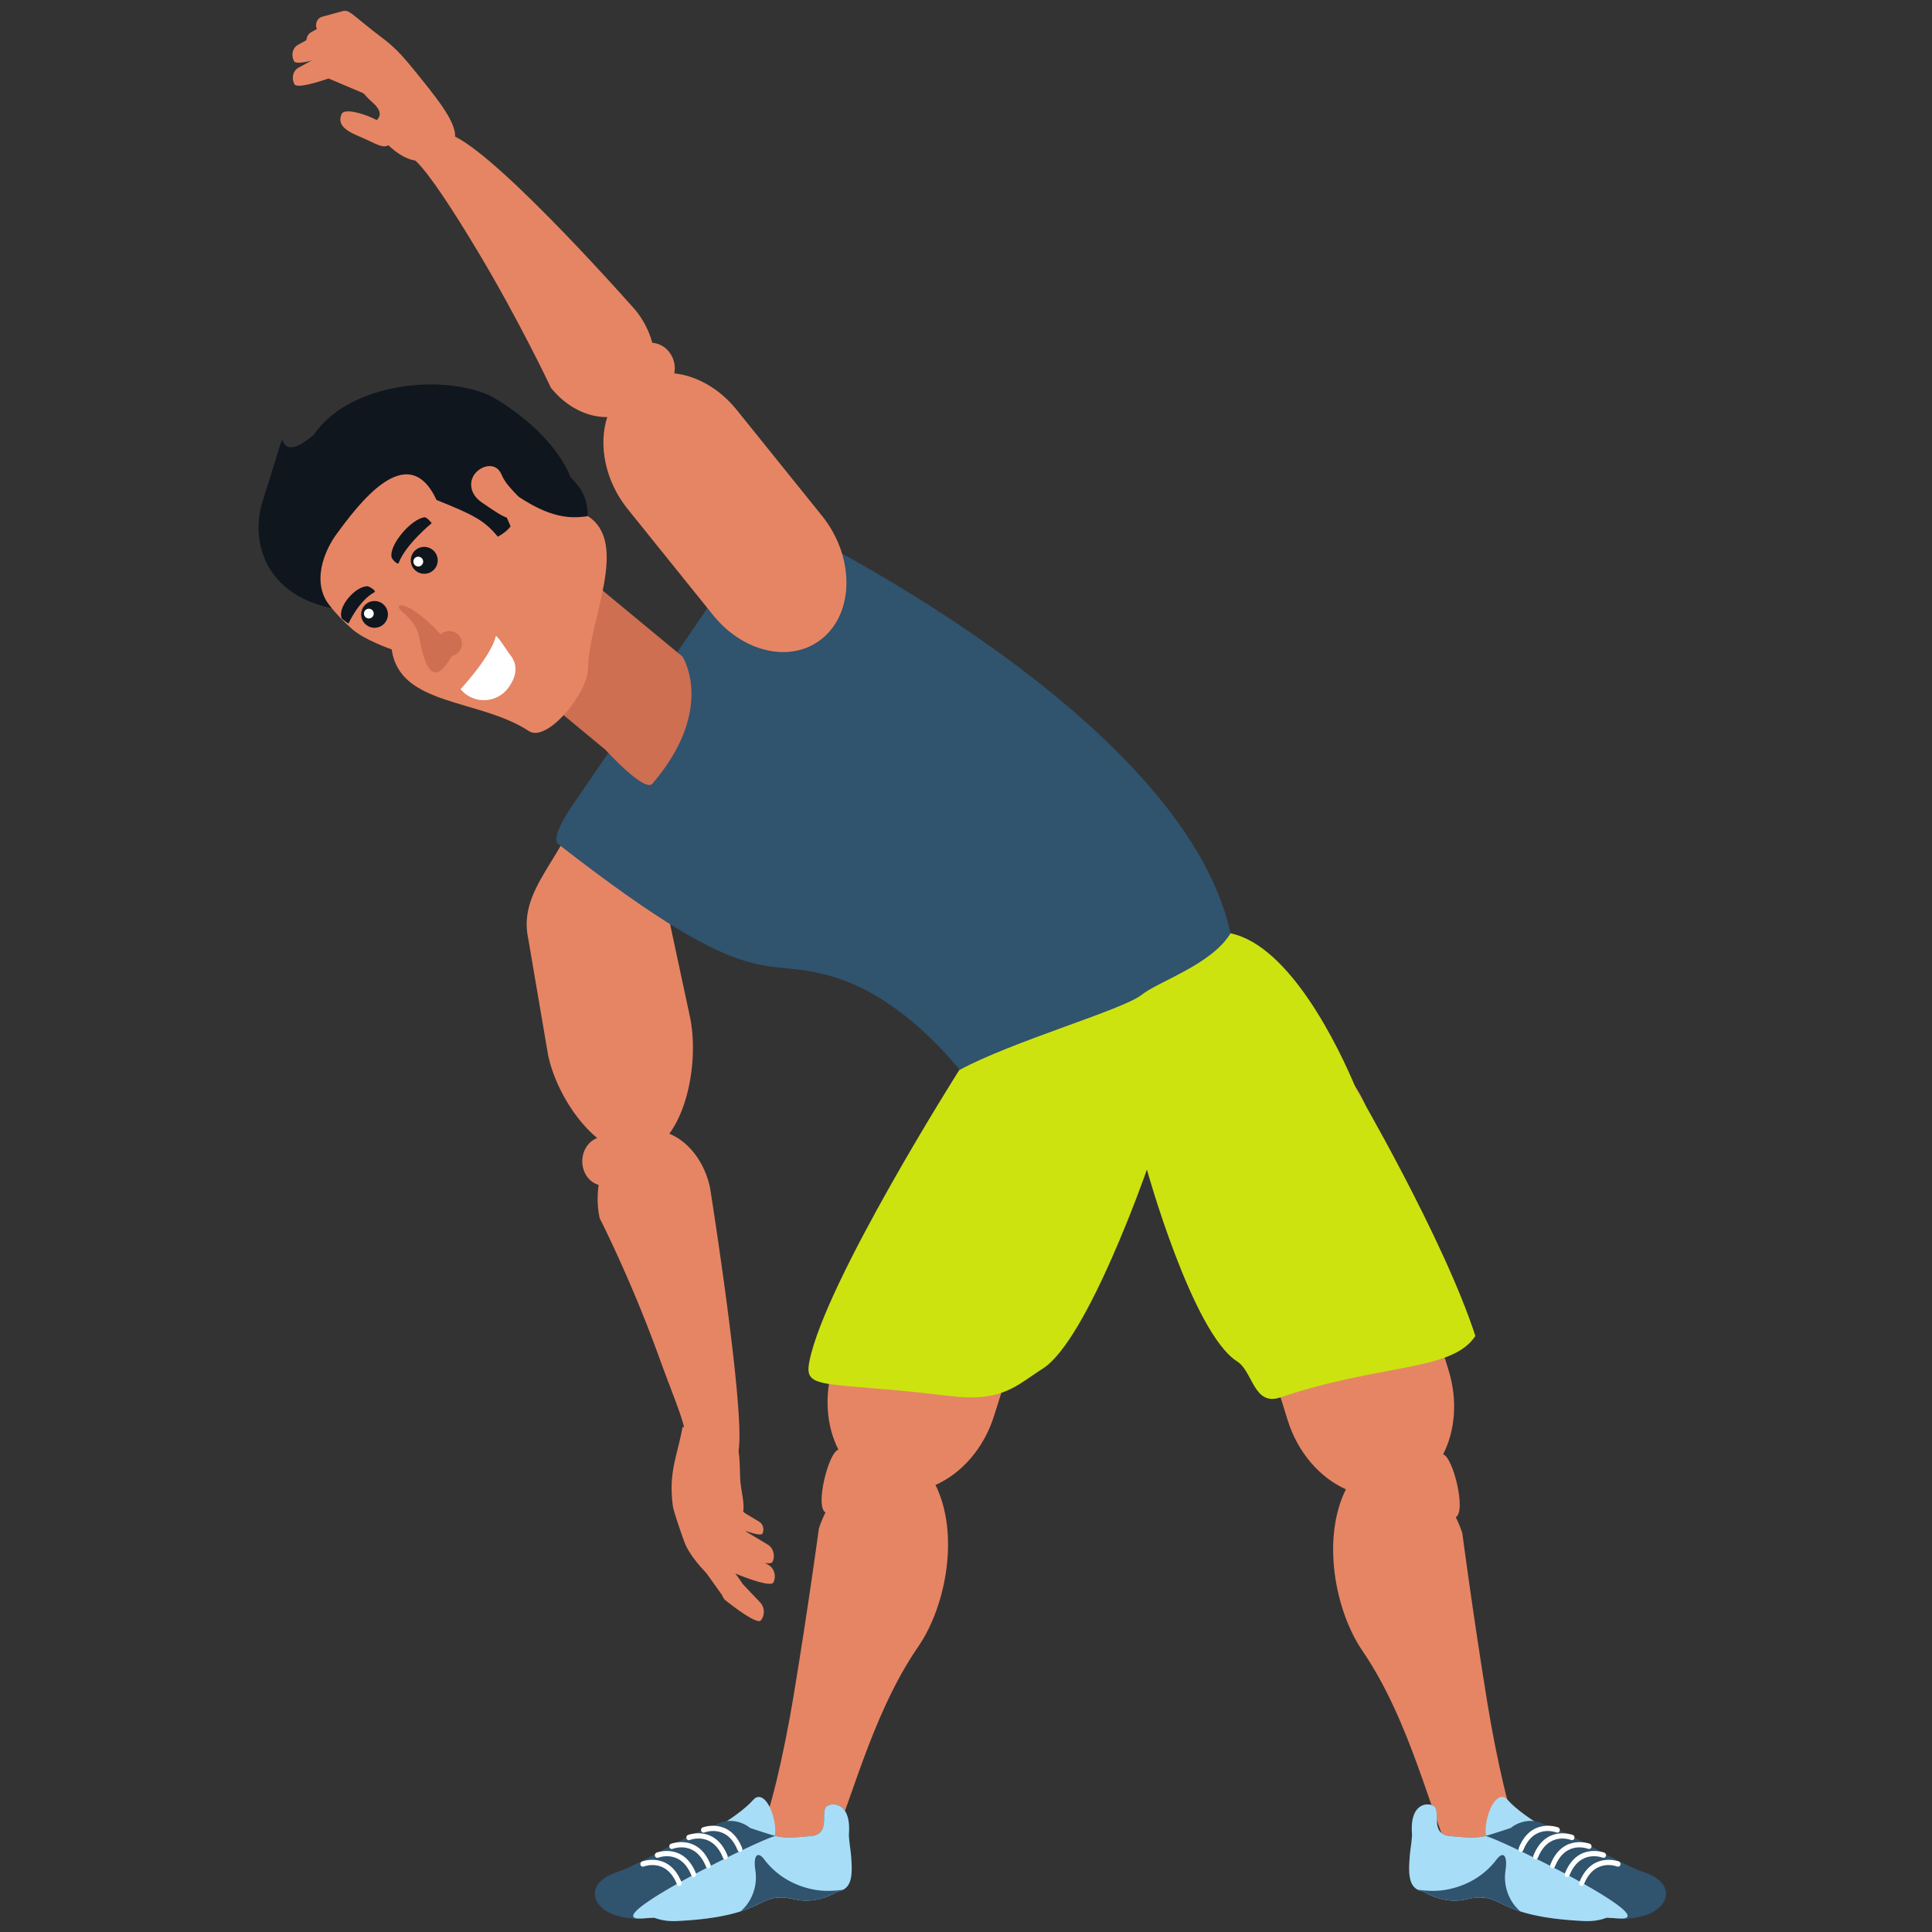 <svg xmlns="http://www.w3.org/2000/svg" width="1080" viewBox="0 0 810 810" height="1080" version="1.0"><rect x="0" y="0" width="810" height="810" fill="#333333" stroke="none"/><defs><clipPath id="a"><path d="M132 4.348h27V21h-27zm0 0"/></clipPath><clipPath id="b"><path d="M590 756h109v49.348H590zm0 0"/></clipPath><clipPath id="c"><path d="M590 756h93v49.348h-93zm0 0"/></clipPath><clipPath id="d"><path d="M249 756h109v49.348H249zm0 0"/></clipPath><clipPath id="e"><path d="M265 756h93v49.348h-93zm0 0"/></clipPath></defs><path fill="#e68564" d="M392.203 622.578c10.848-4.8 20.215-15.207 24.563-28.976l33.242-105.559c7.148-22.734-2.125-45.906-20.73-51.762-18.618-5.855-19.239 6.996-26.4 29.73l-53.503 106.407c-4.008 12.68-2.879 25.5 2.137 35.36-4.133 1.023-9.918 23.843-5.422 26.324-1.11 2.246-2.067 4.511-2.774 6.757 0 0-4.421 32.899-10.695 70.68-3.902 23.488-10.035 50.172-14.074 57.11l28.324 8.91c9.106-17.84 17.723-57.645 38.078-87.168 11.723-16.993 17.414-47.305 7.254-67.813M299.227 632.504l8.117 6.723c.285.402.62.757 1.054 1.011 0 0 10.461 4.457 11.29 2.692.816-1.77.226-3.977-1.329-4.907l-6.105-3.675-.3-.301L303 626.64"/><path fill="#e68564" d="m293.96 639.555 11.88 9.82a4.953 4.953 0 0 0 1.523 1.504s15.305 6.516 16.52 3.918c1.21-2.582.34-5.805-1.938-7.168l-8.937-5.367-.442-.461-13.093-10.809"/><path fill="#e68564" d="m294.363 648.164 11.883 9.82a4.844 4.844 0 0 0 1.524 1.496s15.312 6.524 16.515 3.926c1.215-2.593.348-5.804-1.937-7.18l-8.934-5.355-.445-.453-13.094-10.828"/><path fill="#e68564" d="M307.484 604.563c-.168 4.085-2.16 10.226 1.461 12.695-2.87 20.219-16.828 20.453 1.157 47.05.074 9.618-19.446-7.308-23.262-18.062-1.008-2.828-4.442-12.48-4.754-14.879-1.86-14.363 1.797-20.547 4.101-33.148"/><path fill="#e68564" d="M301.559 621.105c.359 6.184 4.14 15.141 6.578 15.243 6.207.254 2.574-9.7 2.226-15.883-.347-6.184.239-18.817-5.039-18.442M293.555 655.879l9.238 12.96a5.268 5.268 0 0 0 1.129 1.9s13.3 10.792 15.058 8.64c1.762-2.145 1.657-5.5-.234-7.504l-7.402-7.8-.32-.563-10.188-14.305"/><path fill="#e68564" d="M309.621 608.36c3-16.524-11.926-110.364-11.926-110.364-2.37-11.055-9.09-19.41-17.086-22.687 8.743-11.817 11.977-33.555 8.59-49.309l-10.367-48.34c-4.516-21.023-31.21-60.715-35.66-42.238-5.758 23.95-26.227 37.05-21.711 58.078l8.336 48.902c2.734 12.746 10.91 26.711 20.59 34.727-4.457 1.648-7.13 6.902-6 12.156.816 3.832 3.46 6.606 6.62 7.5a38.389 38.389 0 0 0 .423 13.977s12.89 25.187 24.582 57.398c7.261 20.028 11.672 29.125 11.672 36.45"/><path fill="#30536e" d="M515.922 391.3c1.625 23.75-110.719 60.962-110.719 60.962s-22.379-31.242-52.82-41.723c-34.192-11.797-31.867 10.649-118.41-56.703-3.602-2.8 6.566-17.004 6.566-17.004l66.25-96.8 23.742-19.708s165.457 79.203 185.39 170.977"/><g clip-path="url(#a)"><path fill="#e68564" d="m154.277 20.82-10.129-8.195c-3.574.34-10.96.836-11.441-.781-.648-2.153.406-4.313 2.352-4.828l8.664-2.352c1.168-.309 2.37.04 3.293.82.265.13.52.282.754.47l10.648 8.628"/></g><path fill="#e68564" d="m154.27 23.914-12.739-6.531c-3.77 1.297-11.617 3.758-12.5 2.074-1.168-2.227-.52-4.906 1.465-5.996l8.816-4.848c1.176-.648 2.56-.566 3.735.055.3.086.61.18.91.34l13.387 6.87"/><path fill="#e68564" d="m152.207 30.758-14.59-7.492c-4.316 1.496-13.32 4.304-14.336 2.379-1.336-2.547-.582-5.633 1.684-6.872l10.105-5.566c1.364-.742 2.934-.648 4.278.066a5.14 5.14 0 0 1 1.047.387l17.468 8.395"/><path fill="#e68564" d="M154.418 11.621c11.402 8.055 12.871 9.879 22.773 22.18 7.594 9.418 13.782 17.699 13.641 23.48 20.754 10.367 75.707 72.887 75.707 72.887 3.36 4.176 5.672 8.844 6.941 13.562 2.551.16 5.11 1.403 6.98 3.735 2.145 2.656 2.88 6.05 2.247 9.066 9.266 1.016 18.871 6.262 26.145 15.293l35.753 44.403c13.235 16.43 13.754 39.078 1.149 50.585-12.598 11.512-33.547 7.516-46.77-8.91l-35.765-44.41c-9.52-11.816-12.418-26.844-8.625-38.633-8.149.153-17.047-4.117-23.586-12.234 0 0-13.235-28.133-30.824-57.438-10.301-17.164-20.262-32.464-25.973-37.824-3.988-.664-7.75-3.062-11.402-6.472-2.106 1.398-5.352-.641-9.329-2.438-5.277-2.394-12.878-4.687-10.246-10.648 1.028-2.34 7.875-.63 13.141 1.75.555.261 1.094.527 1.61.808 1.449-1.523 2.37-3.73-1.844-7.453-3.754-3.328-6.293-6.785-7.903-10.14"/><path fill="#e68564" d="m152.633 39.215-14.871-6.305c-4.32 1.485-13.32 4.305-14.328 2.375-1.336-2.555-.594-5.629 1.675-6.879l10.11-5.554c1.347-.743 2.926-.657 4.273.066.356.086.703.207 1.051.387l15.344 7.883M564.281 624.395c-10.828-4.84-20.168-15.286-24.449-29.063l-32.855-105.684c-7.075-22.761 2.293-45.902 20.918-51.683 18.636-5.781 39.48 7.98 46.554 30.746l32.848 105.68c3.953 12.699 2.777 25.507-2.266 35.359 4.121 1.035 9.82 23.871 5.317 26.336 1.097 2.254 2.05 4.531 2.746 6.777 0 0 4.297 32.914 10.43 70.707 3.82 23.516 9.859 50.22 13.867 57.172l-28.36 8.801c-9.031-17.867-17.5-57.703-37.75-87.309-11.656-17.03-17.234-47.359-7-67.84"/><path fill="#a8ddf7" d="m623.094 770.367 22.855 4.176c.64-1.695 33.02 9.906 31.23 8.879-19.96-11.524-37.964-20.723-45.12-28.852-3.258-3.703-7.696 1.578-9.032 10.242-.265 1.731-.218 3.622.067 5.555"/><path fill="#a8ddf7" d="M645.941 783.121c1.008-6.531 5.278-11.71 10.676-13.871-3.008-1.75-5.86-3.188-8.457-3.977-1.137 4.918-3.262 9.625-5.945 13.207-5.285 7.06-13.016 11.25-21.164 12.707-3.742.676-7.985.602-12.004-.046.633.347 1.355.601 2.21.761.821.141 8.438 5.555 18.177 3.317 10.937-2.528 11.785 1.504 22.714 5.039-4.625-3.95-7.23-10.492-6.207-17.137M678.348 789.043a19.21 19.21 0 0 0-.215-6.926 37.486 37.486 0 0 0 5.105 2.012c3.567 5.168 8.946 8.683 15.024 9.84-1.946 5.273-8.946 10.808-19.172 10.34-4.785-.227-8.887-.575-12.445-1.024 5.878-1.89 10.64-7.297 11.703-14.242"/><g clip-path="url(#b)"><path fill="#30536e" d="M591.11 777.54c.14-1.653.988-7 .867-8.806-1.055-14.382 8.578-13.027 9.78-10.922 1.852 3.25-2.03 11.606 6.84 12.028 2.419.125 9.18 1.168 14.024-.055 2.606-.668 10.79-3.41 10.79-3.41 3.019-2.5 9.116-4.605 14.75-1.102 11.769 3.61 29.527 15.696 41.456 19.786 16.067 5.5 9.012 20.14-10.527 19.25-1.899-.086-3.688-.2-5.38-.329-.565.215-1.155.403-1.769.582l-.48.13a17.4 17.4 0 0 1-.75.18 7.798 7.798 0 0 1-.707.14l-.64.125c-.43.062-.891.12-1.344.168l-.508.035c-.36.039-.727.058-1.09.066l-.492.02c-.528.011-1.051.011-1.598-.028-.875-.027-1.71-.086-2.539-.12l-.547-.04c-.8-.054-1.59-.101-2.351-.16l-.31-.02c-.687-.066-1.366-.113-2.023-.175l-.433-.04c-.707-.066-1.39-.14-2.059-.206l-.425-.047c-.61-.067-1.204-.14-1.778-.215l-.262-.02a81.346 81.346 0 0 1-1.824-.265l-.433-.055c-.586-.086-1.157-.18-1.723-.262l-.113-.03a43.482 43.482 0 0 1-1.524-.27l-.394-.078c-.5-.094-.989-.188-1.457-.29l-.313-.058c-.402-.082-.797-.176-1.176-.262l-.336-.074a84.175 84.175 0 0 1-1.253-.313l-.368-.093c-.336-.094-.668-.168-.996-.262l-.246-.074c-.375-.106-.73-.207-1.078-.313l-.367-.113c-.32-.094-.633-.195-.934-.3l-.32-.114a11.786 11.786 0 0 1-.715-.242l-.375-.133c-.273-.094-.535-.195-.8-.29l-.376-.14-.488-.199-.379-.16-.637-.254-.46-.207-.227-.094c-3.941-1.73-6.305-3.262-9.559-3.738h-.02c-.269-.031-.534-.059-.796-.098a18.365 18.365 0 0 0-.688-.035h-.085c-.47-.02-.97-.02-1.485.008l-.133.012a7.59 7.59 0 0 0-.808.066 12.95 12.95 0 0 0-.82.082l-.188.027c-.29.04-.574.094-.883.133l-.02.008c-.292.059-.601.113-.902.18l-.246.047c-.32.058-.648.132-.988.207-9.727 2.246-17.356-3.157-18.164-3.317a7.36 7.36 0 0 1-1.156-.293l-.215-.094a5.045 5.045 0 0 1-.782-.347l-.066-.02h.027c-3.902-2.113-3.808-7.629-3.207-14.699"/></g><g clip-path="url(#c)"><path fill="#a8ddf7" d="M591.11 777.54c.14-1.653.988-7 .867-8.806-1.055-14.382 8.578-13.027 9.78-10.922 1.852 3.25-2.03 11.606 6.84 12.028 2.419.125 9.18 1.168 14.024-.055 2.606-.668 76.008 35.414 56.469 34.524-1.899-.086-3.688-.2-5.38-.329-.565.215-1.155.403-1.769.582l-.48.13a17.4 17.4 0 0 1-.75.18 7.798 7.798 0 0 1-.707.14l-.64.125c-.43.062-.891.12-1.344.168l-.508.035c-.36.039-.727.058-1.09.066l-.492.02c-.528.011-1.051.011-1.598-.028-.875-.027-1.71-.086-2.539-.12l-.547-.04c-.8-.054-1.59-.101-2.351-.16l-.31-.02c-.687-.066-1.366-.113-2.023-.175l-.433-.04c-.707-.066-1.39-.14-2.059-.206l-.425-.047c-.61-.067-1.204-.14-1.778-.215l-.262-.02a81.346 81.346 0 0 1-1.824-.265l-.433-.055c-.586-.086-1.157-.18-1.723-.262l-.113-.03a43.482 43.482 0 0 1-1.524-.27l-.394-.078c-.5-.094-.989-.188-1.457-.29l-.313-.058c-.402-.082-.797-.176-1.176-.262l-.336-.074a84.175 84.175 0 0 1-1.253-.313l-.368-.093c-.336-.094-.668-.168-.996-.262l-.246-.074c-.375-.106-.73-.207-1.078-.313l-.367-.113c-.32-.094-.633-.195-.934-.3l-.32-.114a11.786 11.786 0 0 1-.715-.242l-.375-.133c-.273-.094-.535-.195-.8-.29l-.376-.14-.488-.199-.379-.16-.637-.254-.46-.207-.227-.094c-3.941-1.73-6.305-3.262-9.559-3.738h-.02c-.269-.031-.534-.059-.796-.098a18.365 18.365 0 0 0-.688-.035h-.085c-.47-.02-.97-.02-1.485.008l-.133.012a7.59 7.59 0 0 0-.808.066 12.95 12.95 0 0 0-.82.082l-.188.027c-.29.04-.574.094-.883.133l-.02.008c-.292.059-.601.113-.902.18l-.246.047c-.32.058-.648.132-.988.207-9.727 2.246-17.356-3.157-18.164-3.317a7.36 7.36 0 0 1-1.156-.293l-.215-.094a5.045 5.045 0 0 1-.782-.347l-.066-.02h.027c-3.902-2.113-3.808-7.629-3.207-14.699"/></g><path fill="#30536e" d="M631.184 784.21c1.004-6.53-1.047-8.21-3.727-4.632-5.285 7.059-13.008 11.25-21.164 12.707-3.746.668-7.988.602-12.004-.047.629.34 1.363.602 2.219.754.808.16 8.437 5.563 18.164 3.317 10.941-2.528 11.797 1.504 22.719 5.046-4.618-3.945-7.235-10.488-6.207-17.144"/><path fill="#fff" d="M663.11 790.707c.394 0 .78-.254.949-.676 4.421-11.09 13.593-7.625 13.98-7.472.535.207 1.129-.094 1.324-.676.188-.582-.086-1.242-.629-1.45-.113-.035-11.382-4.304-16.574 8.696-.226.562.008 1.23.535 1.476l.414.102"/><path fill="#fff" d="M657.031 786.996c.395 0 .782-.254.95-.68 4.421-11.07 13.585-7.613 13.98-7.46.535.214 1.129-.094 1.316-.676.2-.582-.086-1.242-.62-1.45-.114-.046-11.391-4.312-16.575 8.696-.227.562.02 1.23.535 1.476l.414.094"/><path fill="#fff" d="M650.957 783.293c.395 0 .77-.254.95-.68 4.421-11.078 13.581-7.62 13.968-7.468.547.214 1.137-.086 1.336-.668.187-.594-.086-1.243-.633-1.457-.11-.04-11.379-4.305-16.574 8.69-.223.575.012 1.235.539 1.49l.414.093M643.805 779.59c.406 0 .78-.266.953-.68 4.43-11.078 13.59-7.62 13.976-7.46.536.195 1.13-.106 1.328-.688.188-.582-.085-1.23-.62-1.446-.114-.039-11.395-4.304-16.575 8.692-.238.566.008 1.234.524 1.488l.414.094"/><path fill="#fff" d="M637.664 776.422c.395 0 .781-.254.95-.668 4.421-11.082 13.581-7.621 13.98-7.473.535.215 1.129-.093 1.316-.676.195-.593-.086-1.23-.62-1.449-.114-.047-11.392-4.304-16.575 8.688-.227.57.008 1.238.535 1.484l.414.094"/><path fill="#a8ddf7" d="m324.785 770.367-22.86 4.176c-.64-1.695-33.007 9.906-31.218 8.879 19.961-11.524 37.965-20.723 45.113-28.852 3.254-3.703 7.696 1.578 9.032 10.242.261 1.731.214 3.622-.067 5.555"/><path fill="#a8ddf7" d="M301.938 783.121c-1-6.531-5.27-11.71-10.68-13.871 3.02-1.75 5.87-3.188 8.457-3.977 1.14 4.918 3.273 9.625 5.945 13.207 5.297 7.06 13.02 11.25 21.176 12.707 3.734.676 7.984.602 12.004-.046-.633.347-1.363.601-2.223.761-.808.141-8.437 5.555-18.164 3.317-10.937-2.528-11.793 1.504-22.726 5.039 4.628-3.95 7.234-10.492 6.21-17.137M269.531 789.043c-.36-2.36-.265-4.707.215-6.926-1.738.828-3.441 1.504-5.11 2.012-3.554 5.168-8.945 8.683-15.019 9.84 1.957 5.273 8.953 10.808 19.18 10.34 4.777-.227 8.879-.575 12.445-1.024-5.879-1.89-10.64-7.297-11.71-14.242"/><g clip-path="url(#d)"><path fill="#30536e" d="M356.777 777.54c-.14-1.653-.996-7-.863-8.806 1.043-14.382-8.582-13.027-9.785-10.922-1.852 3.25 2.031 11.606-6.848 12.028-2.418.125-9.172 1.168-14.027-.055-2.606-.668-10.777-3.41-10.777-3.41-3.032-2.5-9.118-4.605-14.762-1.102-11.766 3.61-29.516 15.696-41.445 19.786-16.067 5.5-9.02 20.14 10.527 19.25 1.89-.086 3.676-.2 5.371-.329.574.215 1.156.403 1.77.582l.488.13c.242.066.496.124.742.18.234.058.469.105.707.14l.637.125c.445.062.894.12 1.347.168l.508.035c.367.039.723.058 1.09.066l.5.02c.516.011 1.05.011 1.59-.028.875-.027 1.71-.086 2.539-.12l.555-.04c.8-.054 1.582-.101 2.343-.16l.309-.02c.695-.066 1.375-.113 2.023-.175l.434-.04c.703-.066 1.398-.14 2.059-.206l.433-.047c.602-.067 1.195-.14 1.77-.215l.27-.02a97.528 97.528 0 0 0 1.827-.265l.422-.055c.582-.086 1.168-.18 1.723-.262l.121-.03a55.946 55.946 0 0 0 1.523-.27l.395-.078c.5-.094.988-.188 1.457-.29l.313-.058c.394-.082.789-.176 1.175-.262l.328-.074c.434-.106.848-.207 1.262-.313l.356-.093c.34-.094.68-.168 1-.262l.253-.074c.375-.106.723-.207 1.07-.313l.368-.113c.32-.094.629-.195.941-.3l.309-.114c.246-.074.492-.156.727-.242l.375-.133c.265-.094.535-.195.8-.29l.368-.14.488-.199.387-.16c.214-.086.421-.18.628-.254l.47-.207.218-.094c3.941-1.73 6.3-3.262 9.559-3.738h.027c.262-.031.527-.059.789-.098.226-.015.453-.027.687-.035h.094c.469-.02.961-.02 1.477.008l.133.012c.261.007.535.027.808.066.262.016.543.047.828.082l.176.027c.285.04.586.094.887.133l.02.008c.3.059.6.113.91.18l.234.047c.32.058.652.132 1 .207 9.726 2.246 17.344-3.157 18.152-3.317.414-.066.801-.172 1.149-.293l.226-.094c.274-.093.535-.214.781-.347l.067-.02h-.02c3.895-2.113 3.801-7.629 3.207-14.699"/></g><g clip-path="url(#e)"><path fill="#a8ddf7" d="M356.777 777.54c-.14-1.653-.996-7-.863-8.806 1.043-14.382-8.582-13.027-9.785-10.922-1.852 3.25 2.031 11.606-6.848 12.028-2.418.125-9.172 1.168-14.027-.055-2.606-.668-76.004 35.414-56.457 34.524 1.89-.086 3.676-.2 5.371-.329.574.215 1.156.403 1.77.582l.488.13c.242.066.496.124.742.18.234.058.469.105.707.14l.637.125c.445.062.894.12 1.347.168l.508.035c.367.039.723.058 1.09.066l.5.02c.516.011 1.05.011 1.59-.028.875-.027 1.71-.086 2.539-.12l.555-.04c.8-.054 1.582-.101 2.343-.16l.309-.02c.695-.066 1.375-.113 2.023-.175l.434-.04c.703-.066 1.398-.14 2.059-.206l.433-.047c.602-.067 1.195-.14 1.77-.215l.27-.02a97.528 97.528 0 0 0 1.827-.265l.422-.055c.582-.086 1.168-.18 1.723-.262l.121-.03a55.946 55.946 0 0 0 1.523-.27l.395-.078c.5-.094.988-.188 1.457-.29l.313-.058c.394-.082.789-.176 1.175-.262l.328-.074c.434-.106.848-.207 1.262-.313l.356-.093c.34-.094.68-.168 1-.262l.253-.074c.375-.106.723-.207 1.07-.313l.368-.113c.32-.094.629-.195.941-.3l.309-.114c.246-.074.492-.156.727-.242l.375-.133c.265-.094.535-.195.8-.29l.368-.14.488-.199.387-.16c.214-.086.421-.18.628-.254l.47-.207.218-.094c3.941-1.73 6.3-3.262 9.559-3.738h.027c.262-.031.527-.059.789-.098.226-.015.453-.027.687-.035h.094c.469-.02.961-.02 1.477.008l.133.012c.261.007.535.027.808.066.262.016.543.047.828.082l.176.027c.285.04.586.094.887.133l.02.008c.3.059.6.113.91.18l.234.047c.32.058.652.132 1 .207 9.726 2.246 17.344-3.157 18.152-3.317.414-.066.801-.172 1.149-.293l.226-.094c.274-.093.535-.214.781-.347l.067-.02h-.02c3.895-2.113 3.801-7.629 3.207-14.699"/></g><path fill="#30536e" d="M316.695 784.21c-1.007-6.53 1.043-8.21 3.727-4.632 5.285 7.059 13.015 11.25 21.164 12.707 3.742.668 7.984.602 12.004-.047a7.364 7.364 0 0 1-2.223.754c-.808.16-8.426 5.563-18.152 3.317-10.95-2.528-11.797 1.504-22.727 5.046 4.617-3.945 7.235-10.488 6.207-17.144"/><path fill="#fff" d="M284.77 790.707c-.395 0-.782-.254-.942-.676-4.43-11.09-13.594-7.625-13.976-7.472-.547.207-1.141-.094-1.329-.676-.199-.582.086-1.242.622-1.45.113-.035 11.39-4.304 16.574 8.696.234.562-.008 1.23-.535 1.476l-.414.102"/><path fill="#fff" d="M290.855 786.996c-.406 0-.78-.254-.96-.68-4.422-11.07-13.582-7.613-13.97-7.46-.534.214-1.136-.094-1.323-.676-.2-.582.082-1.242.62-1.45.11-.046 11.391-4.312 16.575 8.696.223.562-.012 1.23-.527 1.476l-.415.094"/><path fill="#fff" d="M296.922 783.293a1.02 1.02 0 0 1-.942-.68c-4.421-11.078-13.59-7.62-13.976-7.468-.547.214-1.129-.086-1.328-.668-.196-.594.086-1.243.62-1.457.126-.04 11.392-4.305 16.587 8.69.226.575-.02 1.235-.547 1.49l-.414.093M304.07 779.59c-.394 0-.78-.266-.949-.68-4.422-11.078-13.582-7.62-13.976-7.46-.54.195-1.13-.106-1.329-.688-.187-.582.086-1.23.63-1.446.113-.039 11.382-4.304 16.577 8.692.223.566-.011 1.234-.539 1.488l-.414.094"/><path fill="#fff" d="M310.223 776.422c-.403 0-.782-.254-.957-.668-4.422-11.082-13.586-7.621-13.97-7.473-.538.215-1.128-.093-1.327-.676-.2-.593.086-1.23.62-1.449.114-.047 11.391-4.304 16.575 8.688.234.57-.008 1.238-.535 1.484l-.406.094"/><path fill="#cce310" d="M437.215 573.781c18.777-11.918 43.629-83.426 43.629-83.426s19.058 68.508 37.832 80.426c6.699 4.25 6.867 18.938 18.215 15.078 41.66-14.195 71.828-10.714 81.675-25.746-13.328-40.894-49.976-103.52-49.976-103.52-7.207-17.35-27.711-60.097-52.668-65.292-8.043 13.215-30.168 20.066-37.344 25.828-7.695 6.183-54.41 19.512-76.422 31.531 0 0-56.148 88.559-62.82 122.121-2.492 12.492 6.012 8.094 58.652 14.477 22.465 2.734 28.11-4.43 39.227-11.477"/><path fill="#ce6f52" d="M286.152 275.297s14.196 21.937-12.644 53.293c-3.281 3.824-19.707-14.266-19.707-14.266l-34.86-28.855 32.348-39.016 34.863 28.844"/><path fill="#e68564" d="M246.453 216.402c17.64 11.27.313 43.868.05 63.926-.144 10.57-17.3 31.098-24.722 26.203-20.761-13.668-54.297-10.379-57.543-34.25 0 0-11.504-3.976-16.582-8.508-29.3-26.062-22.07-49.605.555-76.89 22.625-27.297 59.055-26.918 83.973 2.875 10.855 12.988 14.27 26.644 14.27 26.644"/><path fill="#0f161e" d="M205.14 165.727c-20.968-9.258-59.273-4.72-73.636 16.632-21.305 17.852-5.992-20.02-21.258 27.297-5.637 17.446 1.043 39.637 28.82 45.293-9.312-10.3-2.687-24.539 1.825-30.734 9.363-12.82 30.074-40.613 42.117-14.598 15.34 6.156 20.043 8.496 25.707 15.406 3.379-1.937 4.347-3.113 5.351-4.324-4.89-10.8-5.039-15.441-2.539-16.672 17.45 13.356 27.016 13.563 34.926 12.375-.203-11.07-5.633-13.75-7.308-16.746-9.395-21.3-34.004-33.93-34.004-33.93"/><path fill="#0f161e" d="M181.004 219.328s-11.027 9.012-13.875 16.738c-.332.903-2.777-1.511-2.965-2.453-1.07-5.32 8.457-16.222 13.867-16.73.957-.094 2.973 2.445 2.973 2.445M157.035 248.258c-6.586 3.515-10.922 13.156-10.922 13.156s-2.691-1.605-2.953-2.453c-1.555-4.762 6.02-13.29 10.903-13.168.863.031 3.82 2.004 2.972 2.465"/><path fill="#e68564" d="M210.332 199.074c2.832 6.906 11.637 11.184 9.137 14.98-4.14 6.27-8.176 2.923-17.555-3.476-4.863-3.32-5.57-8.629-2.664-12.137 2.898-3.496 8.844-4.812 11.082.633"/><path fill="#fff" d="M193.09 288.918a13.431 13.431 0 0 0 2.21 2.125c5.618 4.172 13.567 3.016 17.743-2.598 4.176-5.61 3.789-10.355.695-14.086-.668-.8-5.633-8.574-5.87-7.597-2.087 8.593-14.778 22.156-14.778 22.156"/><path fill="#0f161e" d="M160.902 253.54a5.603 5.603 0 0 1 .176 7.92 5.605 5.605 0 1 1-8.11-7.741 5.61 5.61 0 0 1 7.934-.18M181.766 230.852a5.635 5.635 0 0 1 .187 7.968c-2.156 2.246-5.73 2.332-7.976.18a5.63 5.63 0 0 1-.188-7.973 5.648 5.648 0 0 1 7.977-.175"/><path fill="#ce6f52" d="M184.746 266.012A59.979 59.979 0 0 0 180.91 262c-6.097-5.828-12.191-9.344-13.605-7.867-1.418 1.472 7.02 4.922 8.488 13.222 4.617 26.196 12.191 9.352 13.61 7.868l.152-.254a5.256 5.256 0 0 0 2.652-1.485c2.012-2.117 1.938-5.46-.172-7.472-2.05-1.953-5.246-1.926-7.289 0"/><path fill="#fff" d="M155.988 255.71a2.048 2.048 0 1 1-2.828 2.958 2.048 2.048 0 0 1 2.828-2.957M176.777 233.973c.82.777.848 2.074.067 2.894a2.048 2.048 0 0 1-2.895.063 2.044 2.044 0 0 1-.066-2.895 2.048 2.048 0 0 1 2.894-.062"/></svg>